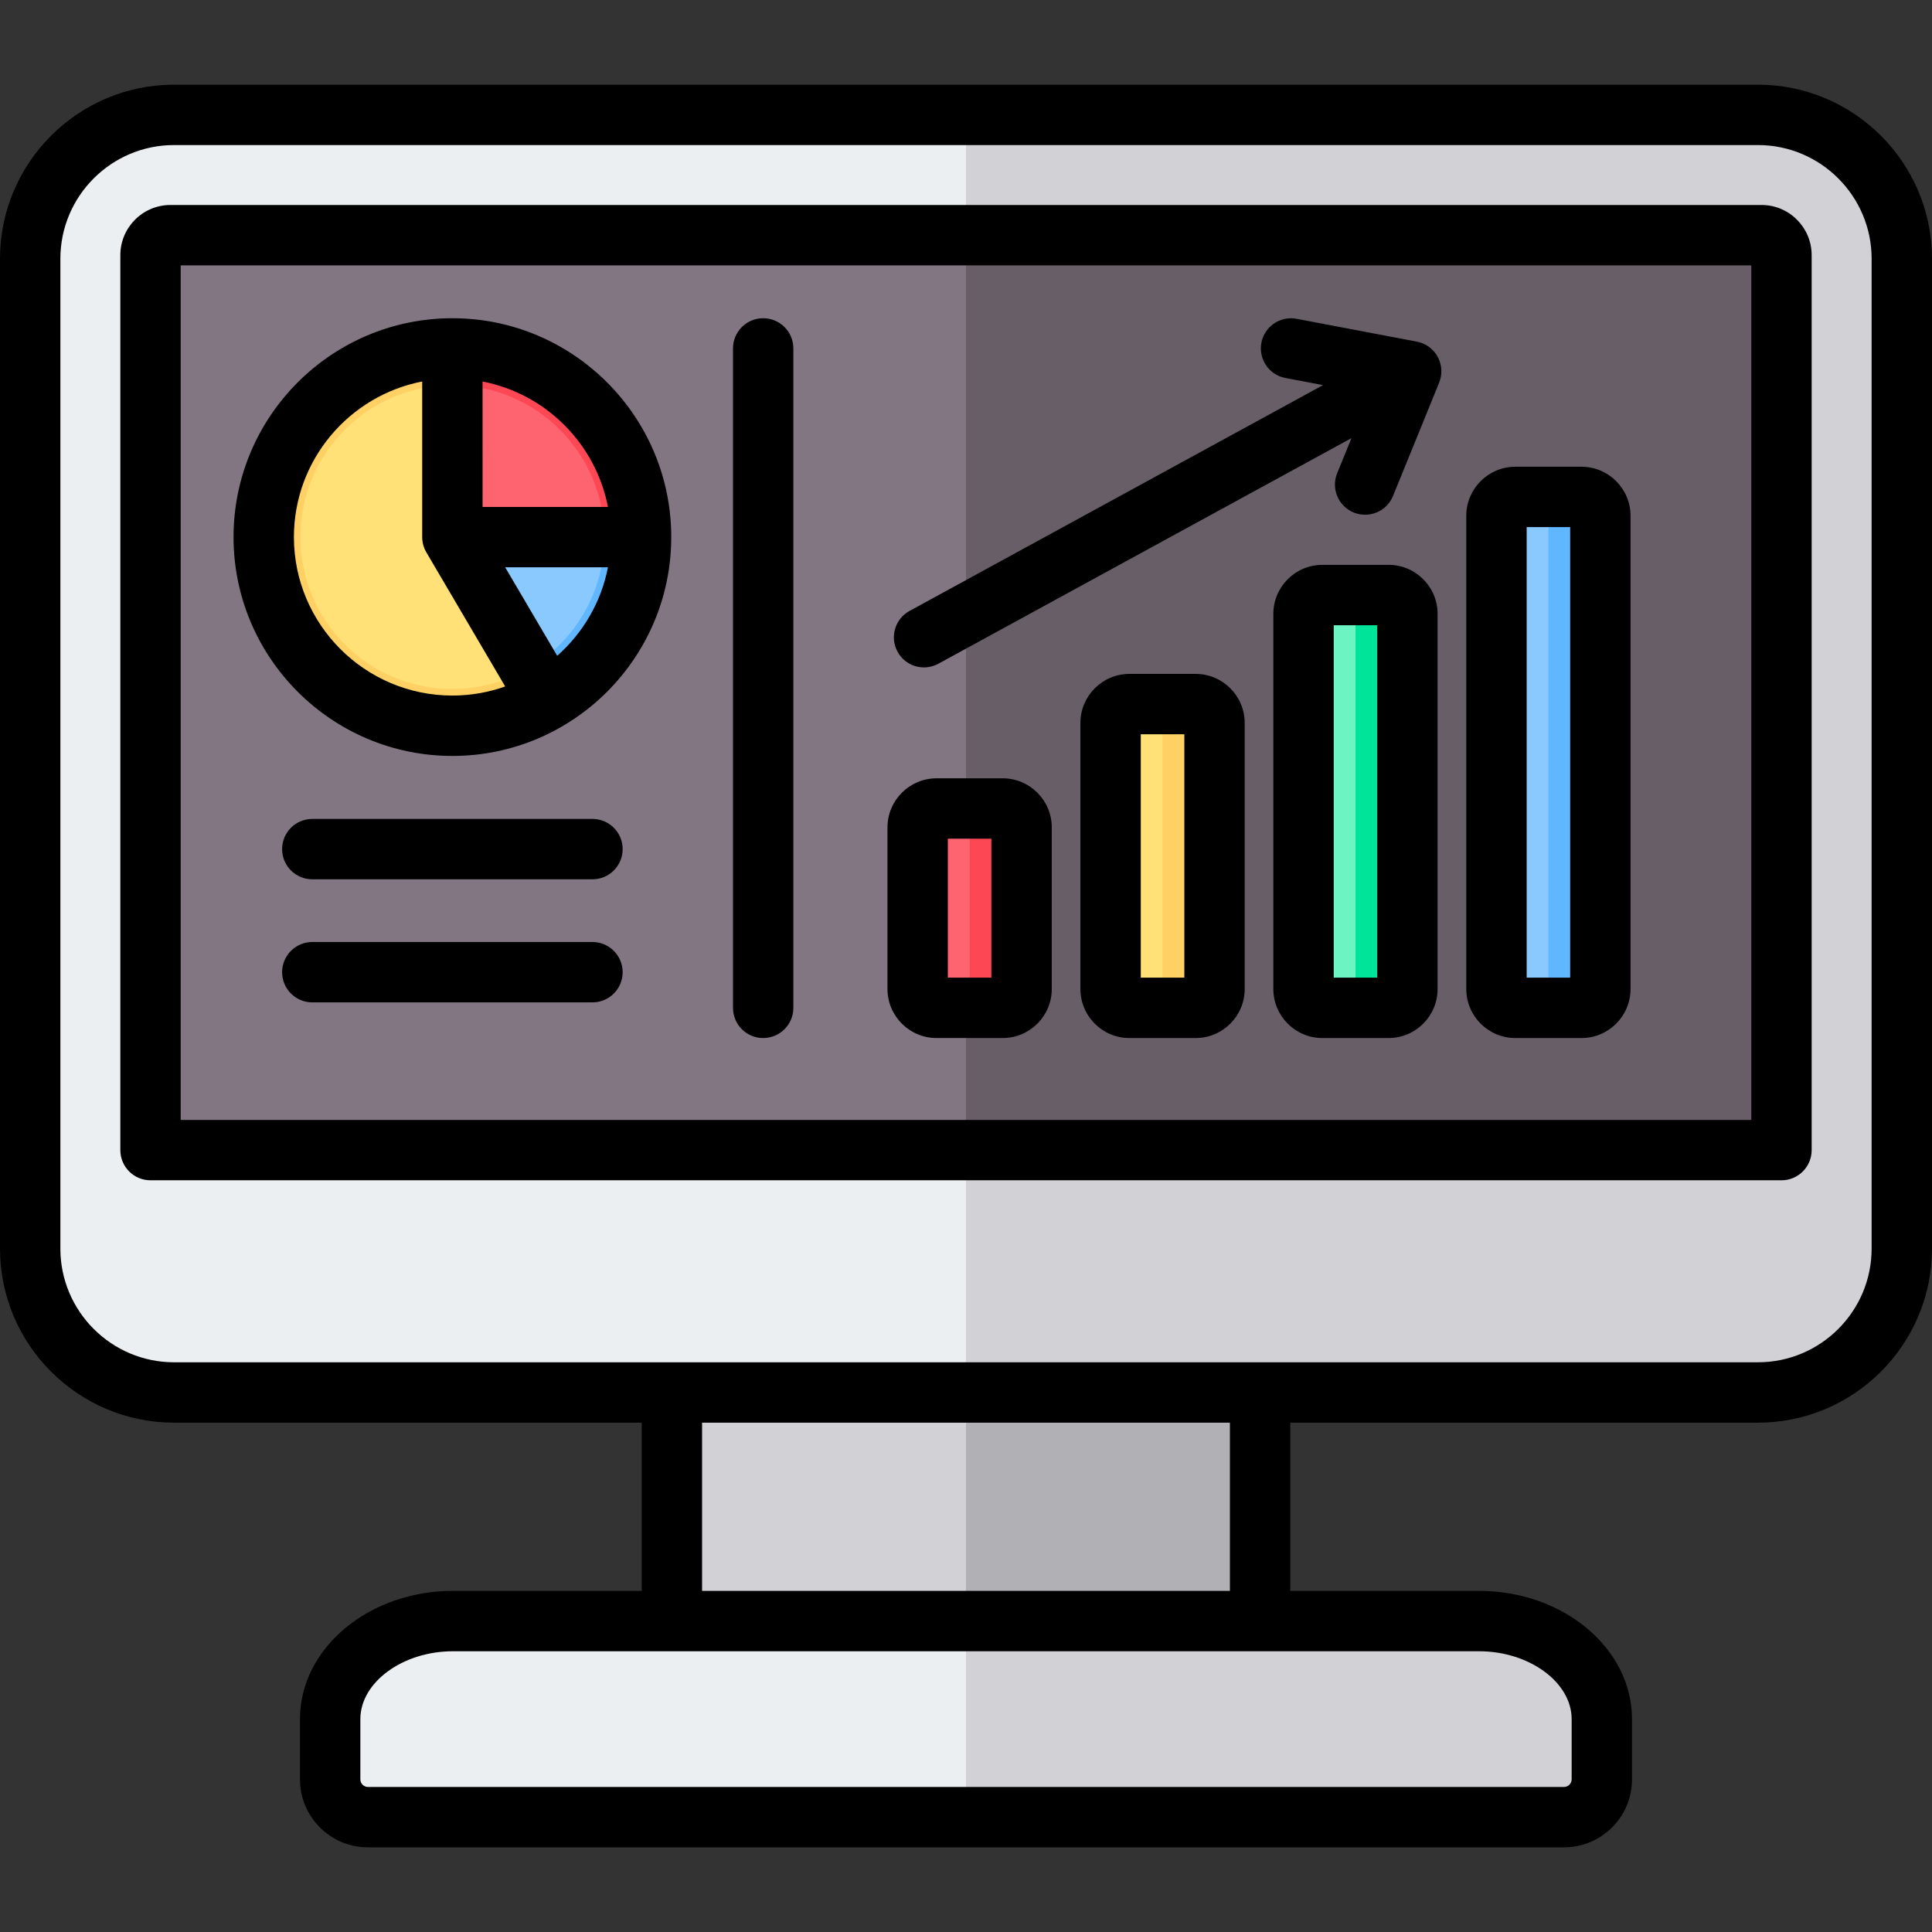 <svg xmlns="http://www.w3.org/2000/svg" enable-background="new 0 0 512 512" viewBox="0 0 512 512"><rect x="0" y="0" width="512" height="512" fill="#333333" stroke="none"/><rect width="155.886" height="82.951" x="178.057" y="357.836" fill="#d1d1d6" fill-rule="evenodd" clip-rule="evenodd"/><rect width="77.943" height="82.951" x="256" y="357.836" fill="#b1b1b5" fill-rule="evenodd" clip-rule="evenodd"/><path fill="#eceff1" fill-rule="evenodd" d="M46.131,30.44H465.87c20.972,0,38.13,17.159,38.13,38.131v262.32c0,20.972-17.159,38.131-38.13,38.131
				H46.131C25.159,369.021,8,351.862,8,330.89V68.571C8,47.599,25.159,30.44,46.131,30.44z" clip-rule="evenodd"/><path fill="#d1d1d6" fill-rule="evenodd" d="M256,30.44h209.87c20.972,0,38.13,17.159,38.13,38.131v262.32c0,20.972-17.159,38.131-38.13,38.131H256
				V30.44z" clip-rule="evenodd"/><path fill="#837683" fill-rule="evenodd" d="M45.174,62.326h421.652c2.909,0,5.288,2.38,5.288,5.288v237.177H39.886V67.614
				C39.886,64.705,42.266,62.326,45.174,62.326z" clip-rule="evenodd"/><path fill="#685e68" fill-rule="evenodd" d="M256,62.326h210.826c2.909,0,5.288,2.38,5.288,5.288v237.177H256V62.326z" clip-rule="evenodd"/><path fill="#eceff1" fill-rule="evenodd" d="M97.5,481.564h317.001c5.508,0,10-4.492,10-10v-15.981c0-14.289-14.632-25.981-32.517-25.981H120.017
				c-17.885,0-32.517,11.691-32.517,25.981v15.981C87.5,477.072,91.992,481.564,97.5,481.564z" clip-rule="evenodd"/><path fill="#d1d1d6" fill-rule="evenodd" d="M256,481.564h158.5c5.508,0,10-4.492,10-10v-15.981c0-14.289-14.632-25.981-32.517-25.981H256V481.564z" clip-rule="evenodd"/><path fill="#fe646f" fill-rule="evenodd" d="M248.191,214.265h17.536c2.754,0,5,2.246,5,5v42.826c0,2.754-2.246,5-5,5h-17.536c-2.754,0-5-2.246-5-5
				v-42.826C243.192,216.511,245.438,214.265,248.191,214.265z" clip-rule="evenodd"/><path fill="#fd4755" fill-rule="evenodd" d="M256.959,214.265h8.768c2.754,0,5,2.246,5,5v42.826c0,2.754-2.246,5-5,5h-8.768V214.265z" clip-rule="evenodd"/><path fill="#ffe177" fill-rule="evenodd" d="M316.856,186.588c-5.845,0-11.691,0-17.536,0c-2.754,0-5,2.246-5,5c0,24.895,0,45.608,0,70.503
				c0,2.754,2.246,5,5,5c5.846,0,11.691,0,17.536,0c2.754,0,5-2.246,5-5c0-24.895,0-45.608,0-70.503
				C321.856,188.834,319.61,186.588,316.856,186.588z" clip-rule="evenodd"/><path fill="#ffd064" fill-rule="evenodd" d="M316.856,186.588h-8.768v80.503h8.768c2.754,0,5-2.246,5-5c0-24.895,0-45.608,0-70.503
				C321.856,188.834,319.61,186.588,316.856,186.588z" clip-rule="evenodd"/><path fill="#6cf5c2" fill-rule="evenodd" d="M367.986,157.687H350.45c-2.754,0-5,2.246-5,5v99.404c0,2.754,2.246,5,5,5h17.536c2.754,0,5-2.246,5-5
				v-99.404C372.985,159.933,370.739,157.687,367.986,157.687z" clip-rule="evenodd"/><path fill="#00e499" fill-rule="evenodd" d="M367.986,157.687h-8.768v109.403h8.768c2.754,0,5-2.246,5-5v-99.404
				C372.985,159.933,370.739,157.687,367.986,157.687z" clip-rule="evenodd"/><path fill="#8ac9fe" fill-rule="evenodd" d="M401.577,131.689h17.536c2.754,0,5,2.246,5,5v125.402c0,2.754-2.246,5-5,5h-17.536c-2.754,0-5-2.246-5-5
				V136.689C396.577,133.935,398.823,131.689,401.577,131.689z" clip-rule="evenodd"/><path fill="#60b7ff" fill-rule="evenodd" d="M410.345,131.689h8.768c2.754,0,5,2.246,5,5v125.402c0,2.754-2.246,5-5,5h-8.768V131.689z" clip-rule="evenodd"/><g><circle cx="119.887" cy="142.327" r="50" fill="#ffd064" fill-rule="evenodd" clip-rule="evenodd"/><circle cx="119.887" cy="142.327" r="40.269" fill="#ffe177" fill-rule="evenodd" clip-rule="evenodd"/><path fill="#fd4755" fill-rule="evenodd" d="M119.89,142.331l49.997,0.013c0-0.006,0-0.012,0-0.018c0-27.614-22.386-50-50-50v50L119.89,142.331z" clip-rule="evenodd"/><path fill="#fe646f" fill-rule="evenodd" d="M119.89,142.331l40.266,0.01l0-0.015c0-22.24-18.029-40.269-40.269-40.269l0,40.269L119.89,142.331z" clip-rule="evenodd"/><path fill="#60b7ff" fill-rule="evenodd" d="M169.887,142.344l-49.997-0.013l25.339,43.107C159.981,176.748,169.881,160.703,169.887,142.344z" clip-rule="evenodd"/><path fill="#8ac9fe" fill-rule="evenodd" d="M160.156,142.342l-40.266-0.01l20.406,34.714C152.176,170.047,160.15,157.127,160.156,142.342z" clip-rule="evenodd"/></g><path fill-rule="evenodd" d="M111.886,101.101v41.23c0,1.421,0.382,2.819,1.104,4.05l20.892,35.54c-4.382,1.55-9.09,2.41-13.995,2.41
		c-23.156,0-41.996-18.85-41.996-42.001C77.89,121.903,92.541,104.853,111.886,101.101L111.886,101.101z M161.113,134.342
		c-3.241-16.76-16.467-30-33.227-33.241l0.004,33.241C136.943,134.342,151.707,134.342,161.113,134.342L161.113,134.342z
		 M147.665,173.793c6.802-6.011,11.651-14.19,13.449-23.451c-4.58,0-10.401,0-16.213,0c-3.792,0-7.58,0-11.024,0L147.665,173.793
		L147.665,173.793z M119.886,200.332c31.982,0,58.001-26.02,58.001-58c0-31.99-26.02-58-58.001-58
		c-31.982,0-57.997,26.011-57.997,58C61.889,174.312,87.904,200.332,119.886,200.332L119.886,200.332z M237.856,172.711
		c-2.108-3.87-0.679-8.708,3.184-10.809l109.578-59.841l-9.958-1.889c-4.34-0.81-7.189-4.98-6.382-9.311
		c0.811-4.339,4.981-7.19,9.312-6.379l31.869,6.049c4.33,0.811,7.189,4.98,6.382,9.311c-0.104,0.54-0.26,1.049-0.453,1.529
		l0.014,0.009l-12.232,30.04c-1.66,4.091-6.311,6.061-10.401,4.412c-4.09-1.661-6.071-6.32-4.41-10.411l3.792-9.311l-109.484,59.791
		C244.8,178.001,239.96,176.582,237.856,172.711L237.856,172.711z M364.982,259.091v-93.399h-11.533v93.399H364.982L364.982,259.091
		z M367.992,149.691h-17.543c-7.17,0-13,5.83-13,12.991v99.411c0,7.17,5.83,13,13,13h17.543c7.161,0,12.986-5.83,12.986-13v-99.411
		C380.978,155.521,375.152,149.691,367.992,149.691L367.992,149.691z M251.191,222.263h11.533v36.828h-11.533V222.263
		L251.191,222.263z M248.191,275.093h17.538c7.165,0,13-5.83,13-13v-42.832c0-7.169-5.835-12.999-13-12.999h-17.538
		c-7.165,0-13.001,5.83-13.001,12.999v42.832C235.191,269.262,241.026,275.093,248.191,275.093L248.191,275.093z M404.583,139.691
		h11.529v119.4h-11.529V139.691L404.583,139.691z M401.582,275.093h17.529c7.17,0,13-5.83,13-13V136.691
		c0-7.17-5.83-12.999-13-12.999h-17.529c-7.17,0-13.005,5.83-13.005,12.999v125.401
		C388.577,269.262,394.412,275.093,401.582,275.093L401.582,275.093z M313.863,259.091H302.32v-64.5h11.543V259.091L313.863,259.091
		z M316.863,178.592H299.32c-7.17,0-13,5.828-13,13v70.5c0,3.47,1.354,6.729,3.811,9.189c2.458,2.46,5.717,3.811,9.189,3.811h17.543
		c7.156,0,12.996-5.83,12.996-13v-70.5C329.859,184.421,324.019,178.592,316.863,178.592L316.863,178.592z M165.01,257.641
		c0,4.421-3.581,8-8,8H82.762c-4.42,0-8-3.58-8-8c0-4.41,3.58-7.999,8-7.999h74.247C161.429,249.642,165.01,253.232,165.01,257.641
		L165.01,257.641z M194.251,267.092V92.332c0-4.42,3.58-8.001,8-8.001c4.415,0,8,3.58,8,8.001v174.76c0,4.421-3.585,8.001-8,8.001
		C197.831,275.093,194.251,271.512,194.251,267.092L194.251,267.092z M165.01,225.021c0,4.421-3.581,8.001-8,8.001H82.762
		c-4.42,0-8-3.58-8-8.001c0-4.418,3.58-7.999,8-7.999h74.247C161.429,217.022,165.01,220.603,165.01,225.021L165.01,225.021z
		 M496,330.893V68.571c0-16.609-13.519-30.129-30.128-30.129H46.129c-16.614,0-30.128,13.52-30.128,30.129v262.321
		c0,16.609,13.514,30.129,30.128,30.129h419.743C482.481,361.021,496,347.502,496,330.893L496,330.893z M325.939,421.601H186.057
		v-44.578h139.881V421.601L325.939,421.601z M416.503,455.583v15.979c0,1.089-0.92,1.999-2.005,1.999H97.499
		c-1.085,0-2-0.91-2-1.999v-15.979c0-9.751,11.227-17.981,24.52-17.981h271.965C405.271,437.602,416.503,445.832,416.503,455.583
		L416.503,455.583z M465.872,22.441H46.129c-25.434,0-46.129,20.691-46.129,46.13v262.321c0,25.439,20.694,46.13,46.129,46.13
		h123.928v44.578h-50.039c-22.345,0-40.52,15.241-40.52,33.982v15.979c0,9.93,8.076,18.001,18.001,18.001h316.999
		c9.934,0,18-8.07,18-18.001v-15.979c0-18.742-18.18-33.982-40.515-33.982h-50.044v-44.578h123.933
		c25.439,0,46.128-20.691,46.128-46.13V68.571C512,43.132,491.311,22.441,465.872,22.441L465.872,22.441z M464.112,296.791V70.322
		H47.884v226.469H464.112L464.112,296.791z M466.829,54.322H45.172c-7.326,0-13.283,5.97-13.283,13.289v237.18
		c0,4.42,3.58,8,7.996,8h432.229c4.415,0,7.995-3.58,7.995-8V67.612C480.108,60.293,474.15,54.322,466.829,54.322z" clip-rule="evenodd"/></svg>